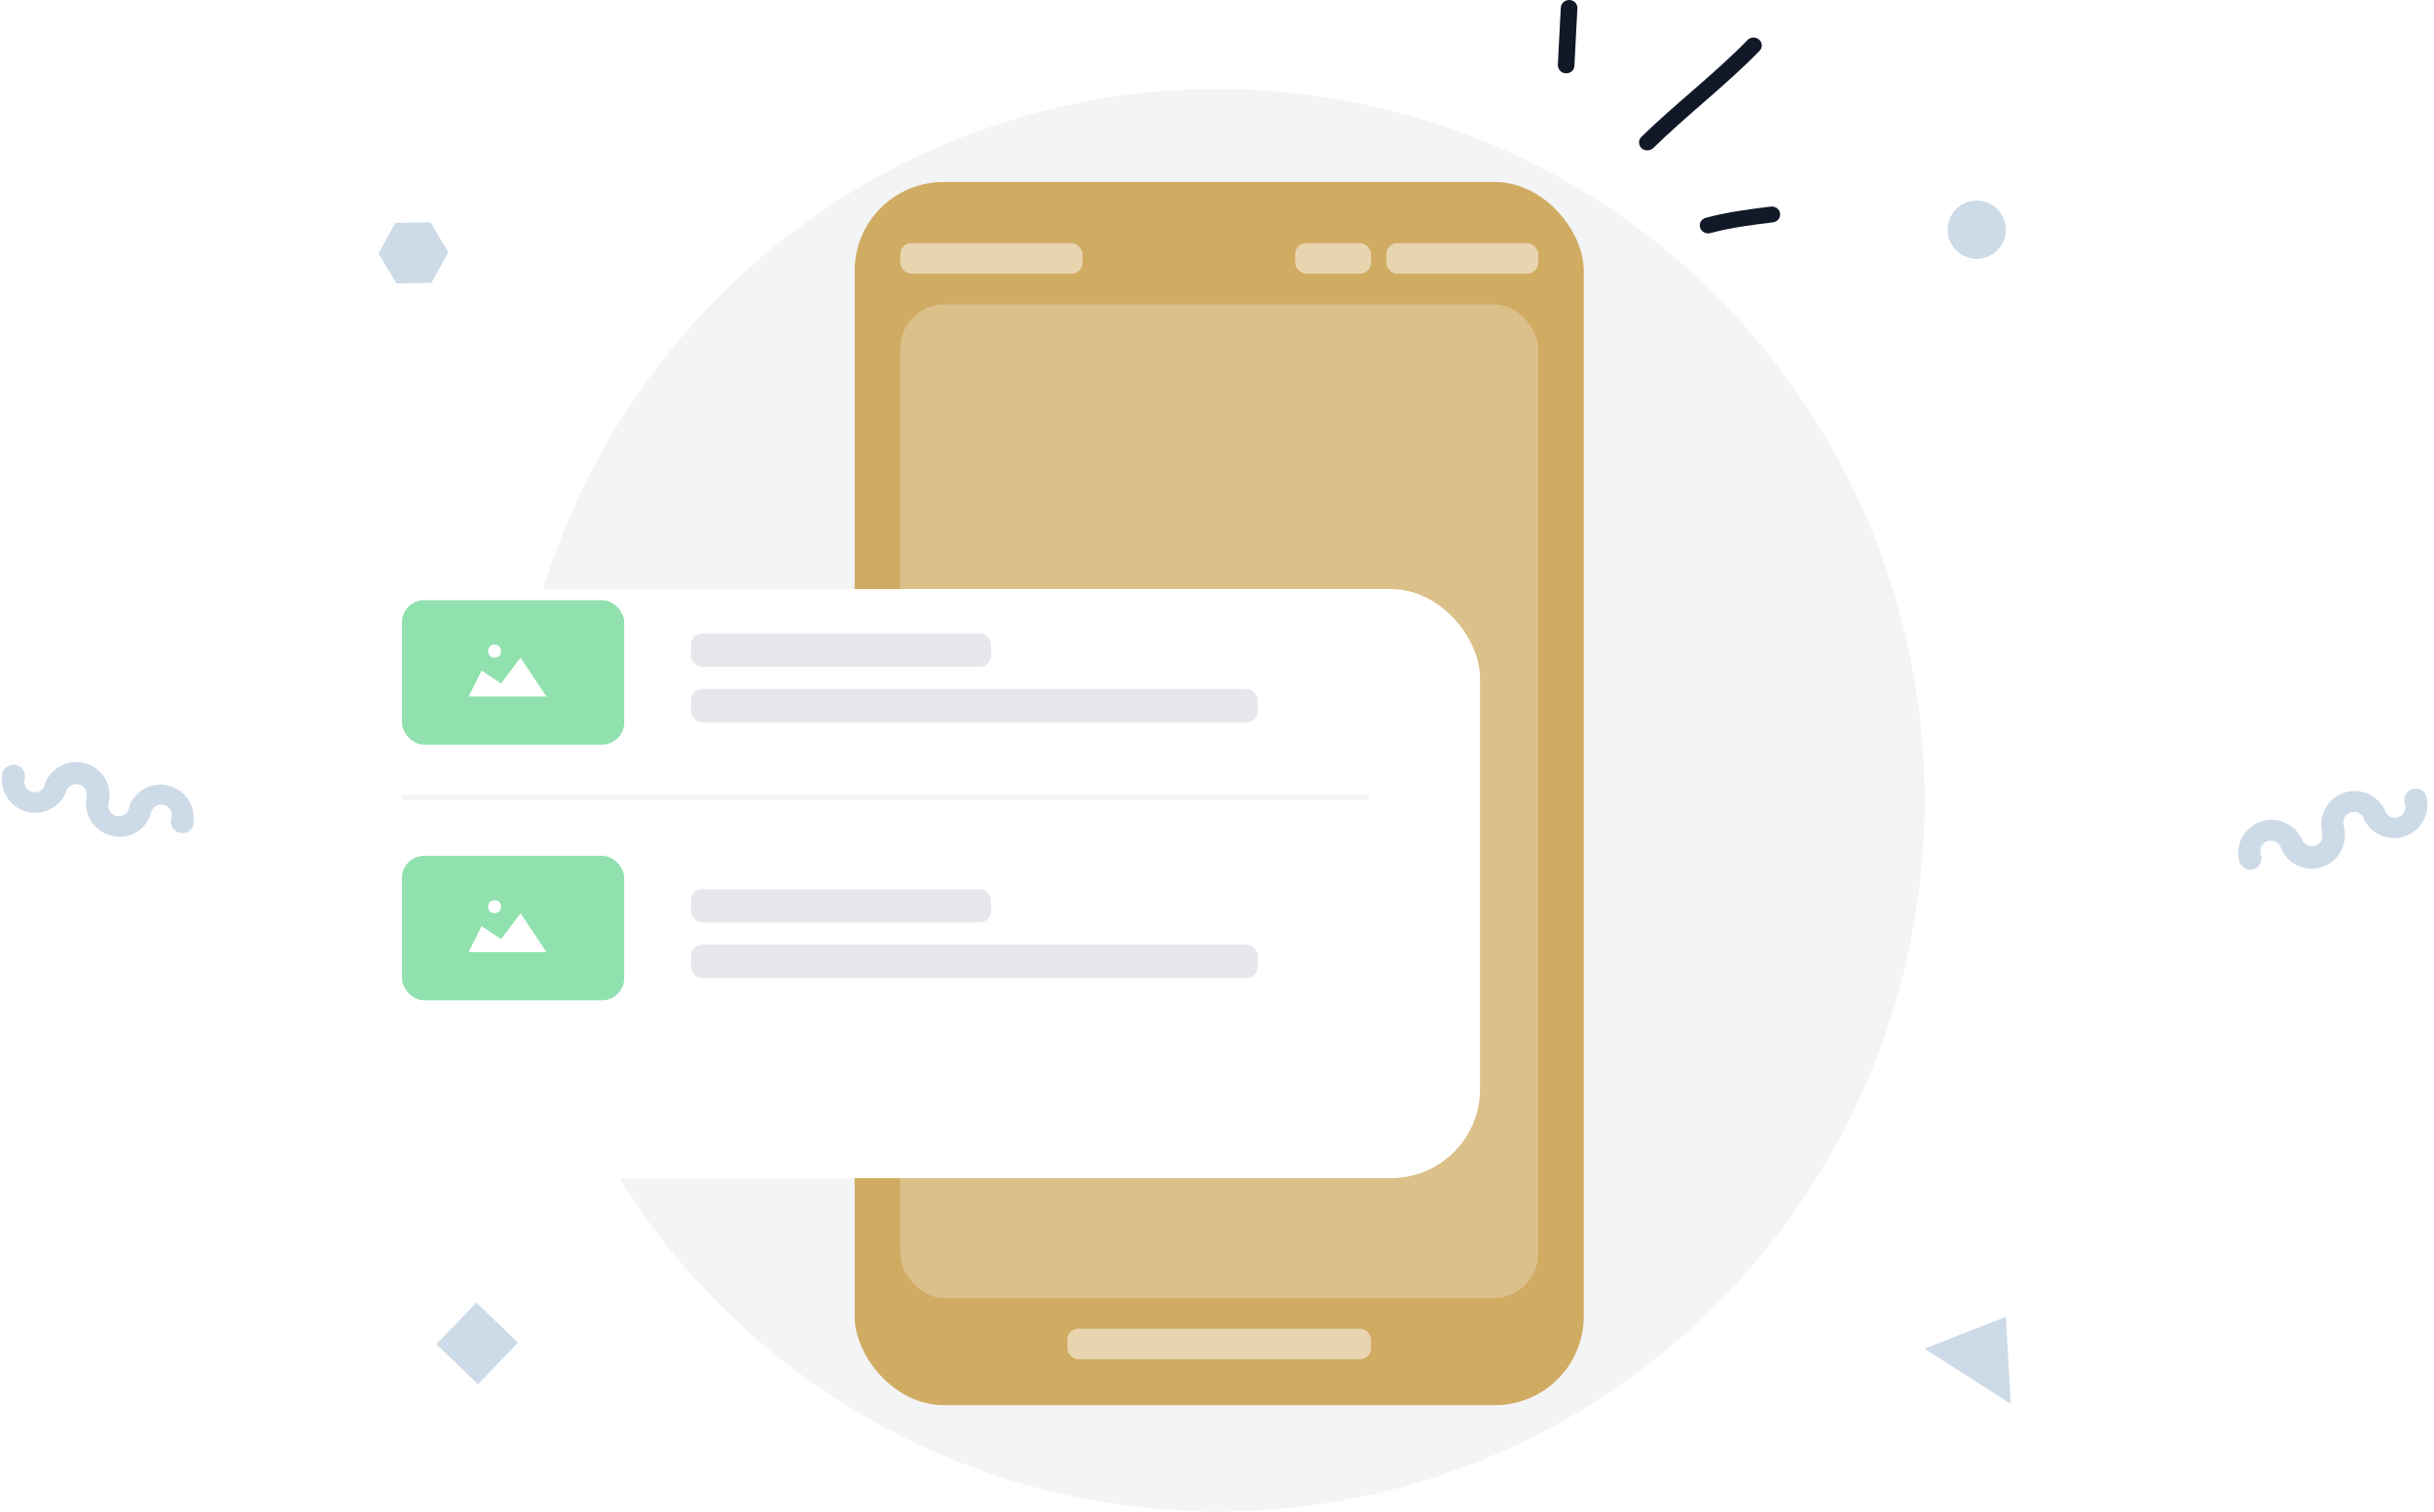 <svg width="219" height="136" viewBox="0 0 219 136" fill="none" xmlns="http://www.w3.org/2000/svg">
    <ellipse cx="109.58" cy="72" rx="63.586" ry="64" fill="#F3F4F6" />
    <path fill-rule="evenodd" clip-rule="evenodd"
        d="M153.474 19.597C155.384 19.084 157.383 18.824 159.323 18.587C159.741 18.537 160.129 18.815 160.158 19.206C160.218 19.598 159.92 19.956 159.532 20.006C157.652 20.234 155.712 20.479 153.892 20.973C153.504 21.08 153.086 20.859 152.967 20.48C152.848 20.1 153.086 19.705 153.474 19.597Z"
        fill="#111827" />
    <path fill-rule="evenodd" clip-rule="evenodd"
        d="M147.686 12.316C150.759 9.31 154.22 6.691 157.234 3.604C157.503 3.316 157.98 3.3 158.279 3.57C158.577 3.839 158.607 4.292 158.308 4.58C155.295 7.676 151.833 10.303 148.76 13.318C148.461 13.599 147.984 13.603 147.686 13.326C147.417 13.05 147.387 12.597 147.686 12.316Z"
        fill="#111827" />
    <path fill-rule="evenodd" clip-rule="evenodd"
        d="M141.926 0.754C141.837 2.474 141.747 4.195 141.658 5.915C141.658 6.309 141.3 6.614 140.882 6.594C140.464 6.575 140.166 6.24 140.166 5.845C140.256 4.122 140.345 2.399 140.434 0.676C140.464 0.282 140.822 -0.02 141.24 0.001C141.628 0.023 141.956 0.36 141.926 0.754Z"
        fill="#111827" />
    <rect x="76.895" y="16.374" width="65.607" height="110.056" rx="8" fill="#D0AB62" />
    <rect x="80.996" y="27.38" width="57.406" height="89.421" rx="4" fill="#DCC089" />
    <rect x="80.996" y="21.877" width="16.402" height="2.751" rx="1" fill="#E8D5B0" />
    <rect x="96.031" y="119.551" width="27.336" height="2.751" rx="1" fill="#E8D5B0" />
    <rect x="124.734" y="21.877" width="13.668" height="2.751" rx="1" fill="#E8D5B0" />
    <rect x="116.533" y="21.877" width="6.834" height="2.751" rx="1" fill="#E8D5B0" />
    <g filter="url(#filter0_d_3615_34654)">
        <rect x="28.166" y="45" width="103" height="53" rx="8" fill="white" />
    </g>
    <rect x="62.166" y="57" width="27" height="3" rx="1" fill="#E5E7EB" />
    <rect x="62.166" y="62" width="51" height="3" rx="1" fill="#E5E7EB" />
    <rect x="62.166" y="80" width="27" height="3" rx="1" fill="#E5E7EB" />
    <rect x="62.166" y="85" width="51" height="3" rx="1" fill="#E5E7EB" />
    <rect opacity="0.5" x="36.166" y="54" width="20" height="13" rx="2" fill="#22C55E" />
    <rect opacity="0.5" x="36.166" y="77" width="20" height="13" rx="2" fill="#22C55E" />
    <line x1="36.166" y1="71.75" x2="123.166" y2="71.75" stroke="#F3F4F6" stroke-width="0.5" />
    <path fill-rule="evenodd" clip-rule="evenodd"
        d="M45.083 81.583C45.083 81.233 44.849 81 44.499 81C44.149 81 43.916 81.233 43.916 81.583C43.916 81.933 44.149 82.167 44.499 82.167C44.849 82.167 45.083 81.933 45.083 81.583ZM43.333 83.333L42.166 85.667H49.166L46.833 82.167L45.083 84.5L43.333 83.333Z"
        fill="white" />
    <path fill-rule="evenodd" clip-rule="evenodd"
        d="M45.083 58.583C45.083 58.233 44.849 58 44.499 58C44.149 58 43.916 58.233 43.916 58.583C43.916 58.933 44.149 59.167 44.499 59.167C44.849 59.167 45.083 58.933 45.083 58.583ZM43.333 60.333L42.166 62.667H49.166L46.833 59.167L45.083 61.5L43.333 60.333Z"
        fill="white" />
    <path fill-rule="evenodd" clip-rule="evenodd" d="M180.479 118.47L173.166 121.354L180.916 126.316L180.479 118.47Z"
        fill="#CDDAE7" />
    <path fill-rule="evenodd" clip-rule="evenodd"
        d="M208.9 74.856L208.919 74.788C208.608 73.304 209.453 71.821 210.888 71.332C212.323 70.843 213.898 71.502 214.557 72.868L214.589 72.939C214.716 73.301 215.049 73.55 215.432 73.571C215.815 73.592 216.173 73.381 216.34 73.036C216.452 72.809 216.467 72.547 216.382 72.309C216.195 71.779 216.473 71.197 217.004 71.01C217.534 70.823 218.116 71.102 218.303 71.632C218.698 73.101 217.931 74.633 216.518 75.197C215.106 75.762 213.495 75.18 212.769 73.843L212.692 73.675C212.58 73.355 212.305 73.119 211.971 73.056C211.638 72.993 211.296 73.114 211.075 73.371C210.854 73.629 210.787 73.985 210.899 74.305L210.88 74.373C211.221 75.627 210.716 76.959 209.628 77.671C208.539 78.383 207.116 78.313 206.104 77.497C205.754 77.202 205.476 76.83 205.292 76.411L205.219 76.266C205.106 75.945 204.831 75.709 204.498 75.647C204.164 75.584 203.822 75.704 203.601 75.962C203.38 76.219 203.313 76.575 203.426 76.896C203.613 77.426 203.334 78.008 202.804 78.194C202.273 78.381 201.692 78.103 201.505 77.572L201.446 77.379C201.134 75.895 201.979 74.411 203.415 73.922C204.85 73.434 206.424 74.093 207.084 75.458L207.115 75.53C207.236 75.849 207.517 76.079 207.853 76.134C208.19 76.189 208.53 76.061 208.746 75.797C208.962 75.533 209.02 75.174 208.9 74.856Z"
        fill="#CDDAE7" />
    <circle cx="177.857" cy="20.666" r="2.62" transform="rotate(-1.01 177.857 20.666)" fill="#CDDAE7" />
    <path fill-rule="evenodd" clip-rule="evenodd"
        d="M9.827 72.1V72.02C10.06 70.503 9.111 69.055 7.626 68.663C6.142 68.272 4.602 69.065 4.057 70.5V70.58C3.961 70.952 3.649 71.23 3.268 71.282C2.886 71.335 2.511 71.152 2.317 70.82C2.188 70.603 2.152 70.344 2.217 70.1C2.361 69.548 2.03 68.984 1.477 68.84C0.925 68.696 0.361 69.028 0.217 69.58C-0.062 71.075 0.823 72.543 2.275 72.995C3.728 73.447 5.289 72.74 5.907 71.35C5.932 71.295 5.952 71.238 5.967 71.18C6.135 70.719 6.626 70.461 7.101 70.586C7.576 70.71 7.878 71.176 7.797 71.66C7.797 71.66 7.797 71.71 7.797 71.74C7.559 73.015 8.167 74.298 9.305 74.921C10.442 75.545 11.851 75.367 12.797 74.48C13.121 74.159 13.367 73.77 13.517 73.34C13.541 73.292 13.561 73.242 13.577 73.19C13.636 72.834 13.891 72.543 14.236 72.437C14.58 72.331 14.955 72.43 15.203 72.691C15.451 72.952 15.53 73.331 15.407 73.67C15.264 74.222 15.595 74.786 16.147 74.93C16.7 75.073 17.264 74.742 17.407 74.19C17.407 74.123 17.407 74.057 17.407 73.99C17.606 72.485 16.649 71.069 15.178 70.692C13.708 70.315 12.188 71.096 11.637 72.51V72.59C11.599 72.964 11.343 73.281 10.985 73.397C10.627 73.513 10.234 73.406 9.984 73.126C9.733 72.845 9.672 72.443 9.827 72.1Z"
        fill="#CDDAE7" />
    <rect x="42.869" y="117.207" width="5.19" height="5.19" transform="rotate(43.99 42.869 117.207)" fill="#CDDAE7" />
    <path fill-rule="evenodd" clip-rule="evenodd"
        d="M35.673 25.501L34.057 22.807L35.583 20.053L38.724 20L40.347 22.694L38.822 25.448L35.673 25.501Z"
        fill="#CDDAE7" />
    <defs>
        <filter id="filter0_d_3615_34654" x="14.166" y="37" width="135" height="85" filterUnits="userSpaceOnUse"
            color-interpolation-filters="sRGB">
            <feFlood flood-opacity="0" result="BackgroundImageFix" />
            <feColorMatrix in="SourceAlpha" type="matrix" values="0 0 0 0 0 0 0 0 0 0 0 0 0 0 0 0 0 0 127 0"
                result="hardAlpha" />
            <feOffset dx="2" dy="8" />
            <feGaussianBlur stdDeviation="8" />
            <feComposite in2="hardAlpha" operator="out" />
            <feColorMatrix type="matrix" values="0 0 0 0 0.067 0 0 0 0 0.094 0 0 0 0 0.153 0 0 0 0.1 0" />
            <feBlend mode="normal" in2="BackgroundImageFix" result="effect1_dropShadow_3615_34654" />
            <feBlend mode="normal" in="SourceGraphic" in2="effect1_dropShadow_3615_34654" result="shape" />
        </filter>
    </defs>
</svg>